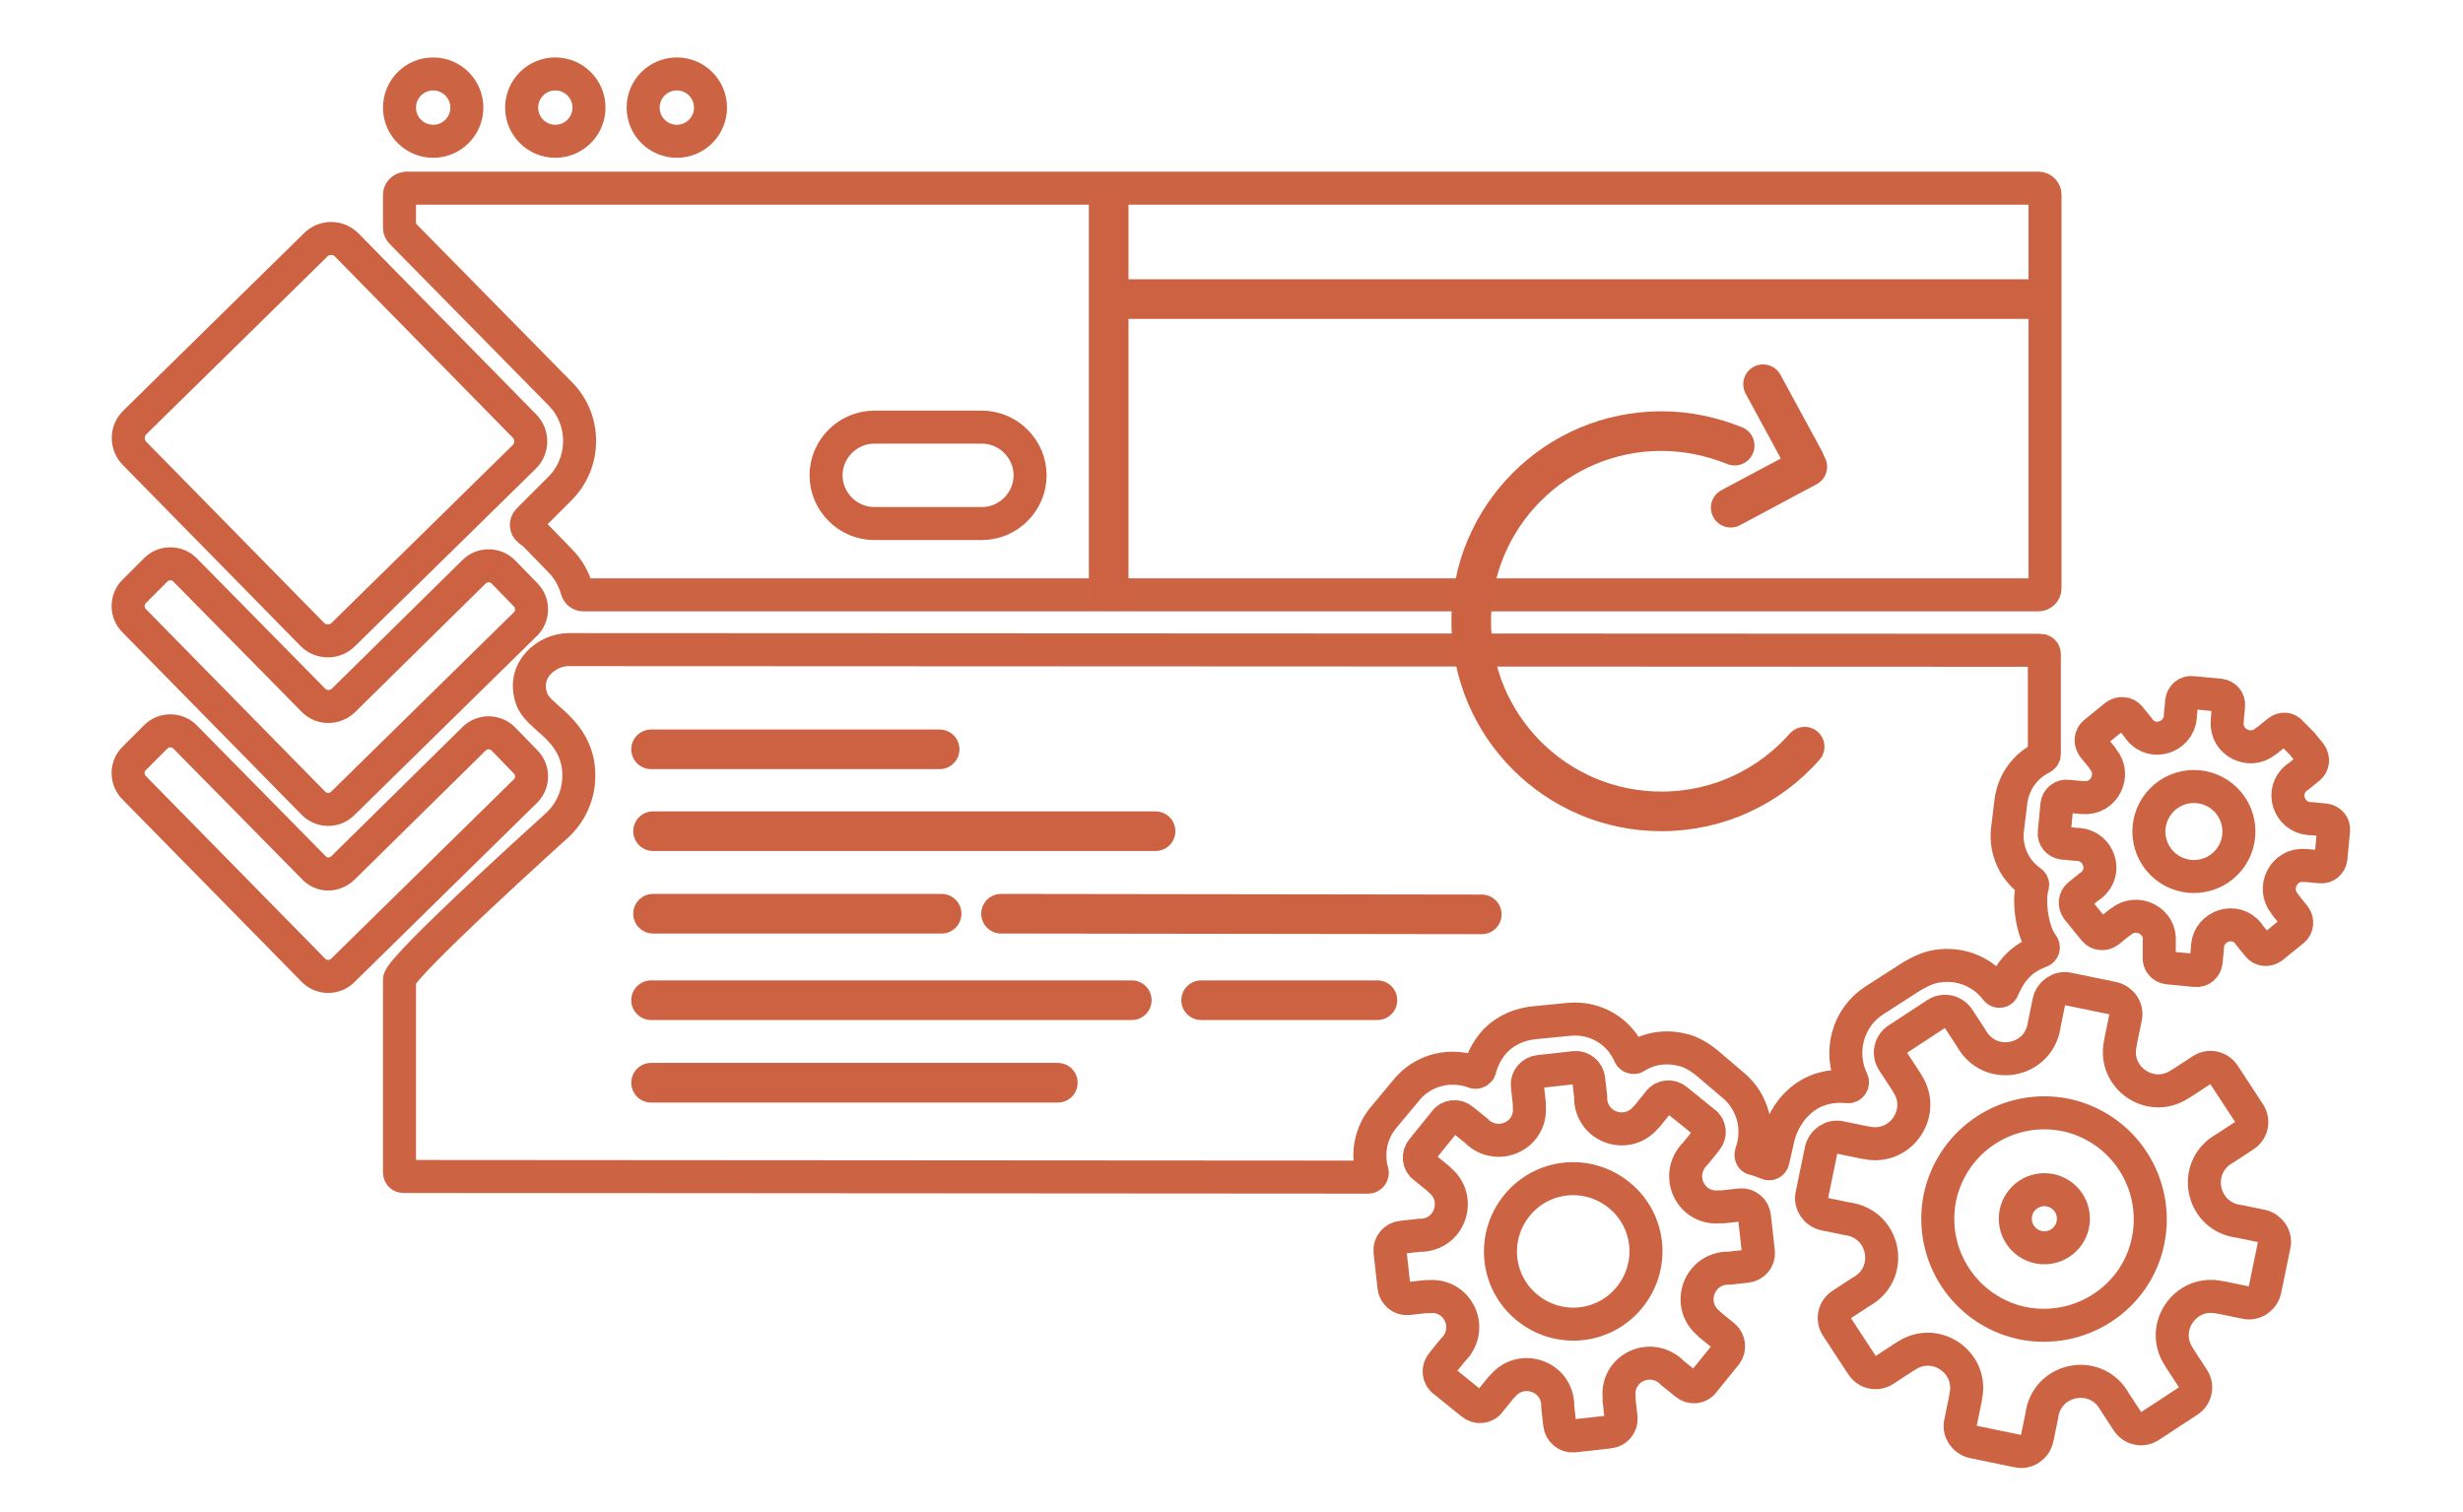 <?xml version="1.0" encoding="utf-8"?>
<!-- Generator: Adobe Illustrator 18.0.0, SVG Export Plug-In . SVG Version: 6.00 Build 0)  -->
<!DOCTYPE svg PUBLIC "-//W3C//DTD SVG 1.1//EN" "http://www.w3.org/Graphics/SVG/1.1/DTD/svg11.dtd">
<svg version="1.1" id="Layer_1" xmlns="http://www.w3.org/2000/svg" xmlns:xlink="http://www.w3.org/1999/xlink" x="0px" y="0px"
	 viewBox="0 0 373 229" enable-background="new 0 0 373 229" xml:space="preserve">
<g id="icon1" display="none">
	<g display="inline">
		<g>
			<path fill="none" stroke="#CC6242" stroke-width="5" stroke-miterlimit="10" d="M44.5,135.6C35.2,124.2,25.1,114,24.8,101
				c-0.7-25.2,18.4-34,32-34c14,0,32.4,10.1,31.7,34c-0.3,9.9-6.5,19.7-19.3,34.6c-2.7,3.1,2.2,14.2-1.5,16.6
				c-5.8,3.8-18.2,3.3-21.9,0C42.4,149.2,46.7,138.2,44.5,135.6z"/>
			<line fill="none" stroke="#CC6242" stroke-width="5" stroke-miterlimit="10" x1="45" y1="136.7" x2="68.1" y2="136.6"/>
			<path fill="none" stroke="#CC6242" stroke-width="5" stroke-miterlimit="10" d="M52.1,154.8c0,0,1,2.7,4.5,2.7
				c3.4,0,4.9-2.7,4.9-2.7H52.1z"/>
			<path fill="none" stroke="#CC6242" stroke-width="5" stroke-miterlimit="10" d="M49.6,136.7l-8.5-35c-0.1-0.4,0.5-0.7,0.7-0.3
				c2.8,4.1,7.5,8.8,9.6,8.9c2.7,0.1,15.8-8.9,5.1-9.1c-10.7-0.2,1.2,9.1,5.1,9.1c5,0,7.2-6.5,8.6-9c0.3-0.5,1-0.2,0.9,0.3
				l-7.3,35.2H49.6z"/>
			<path fill="none" stroke="#CC6242" stroke-width="5" stroke-miterlimit="10" d="M49,145.8h-3.8c-0.1,0-0.2-0.1-0.2-0.2v0
				c0-0.1,0.1-0.2,0.2-0.2H49c0.1,0,0.2,0.1,0.2,0.2v0C49.1,145.7,49.1,145.8,49,145.8z"/>
			<path fill="none" stroke="#CC6242" stroke-width="5" stroke-miterlimit="10" d="M68,145.7H56.8c-0.1,0-0.1,0-0.1-0.1v0
				c0-0.1,0-0.1,0.1-0.1H68c0.1,0,0.1,0,0.1,0.1L68,145.7C68.1,145.6,68.1,145.7,68,145.7z"/>
		</g>
		<path fill="none" stroke="#CC6242" stroke-width="5" stroke-miterlimit="10" d="M28.6,126.7l-7.3,7.6c-0.1,0.1-0.3,0.1-0.4,0l0,0
			c-0.1-0.1-0.1-0.3,0-0.4l7.3-7.6c0.1-0.1,0.3-0.1,0.4,0l0,0C28.7,126.4,28.7,126.6,28.6,126.7z"/>
		<path fill="none" stroke="#CC6242" stroke-width="5" stroke-miterlimit="10" d="M56.5,58.7V48.2c0-0.2,0.1-0.3,0.3-0.3h0
			c0.2,0,0.3,0.1,0.3,0.3v10.6c0,0.2-0.1,0.3-0.3,0.3h0C56.6,59,56.5,58.9,56.5,58.7z"/>
		<path fill="none" stroke="#CC6242" stroke-width="5" stroke-miterlimit="10" d="M28.6,71l-7.4-7.5c-0.1-0.1-0.1-0.3,0-0.4l0,0
			c0.1-0.1,0.3-0.1,0.4,0l7.4,7.5c0.1,0.1,0.1,0.3,0,0.4l0,0C28.9,71.1,28.7,71.1,28.6,71z"/>
		<path fill="none" stroke="#CC6242" stroke-width="5" stroke-miterlimit="10" d="M17,98.8H6.4c-0.2,0-0.3-0.1-0.3-0.3v0
			c0-0.2,0.1-0.3,0.3-0.3H17c0.2,0,0.3,0.1,0.3,0.3v0C17.3,98.7,17.1,98.8,17,98.8z"/>
	</g>
	<path display="inline" fill="none" stroke="#CC6242" stroke-width="5" stroke-miterlimit="10" d="M278.1,214.2h-88.5
		c-1.5,0-2.8-1.2-2.8-2.8v-63.3c0-1.5,1.2-2.8,2.8-2.8h88.5c1.5,0,2.8,1.2,2.8,2.8v63.3C280.9,213,279.7,214.2,278.1,214.2z"/>
	
		<line display="inline" fill="none" stroke="#CC6242" stroke-width="5" stroke-linecap="round" stroke-miterlimit="10" x1="186.9" y1="145.8" x2="280.3" y2="213.1"/>
	
		<line display="inline" fill="none" stroke="#CC6242" stroke-width="5" stroke-linecap="round" stroke-miterlimit="10" x1="279.5" y1="145.8" x2="187.5" y2="213.1"/>
	<path display="inline" fill="none" stroke="#CC6242" stroke-width="5" stroke-linecap="round" stroke-miterlimit="10" d="
		M268,126.5h-53.8c-1.5,0-2.7-1.2-2.7-2.7v-11.3c0-1.5,1.2-2.7,2.7-2.7H268c1.5,0,2.7,1.2,2.7,2.7v11.3
		C270.7,125.3,269.5,126.5,268,126.5z"/>
	<path display="inline" fill="none" stroke="#CC6242" stroke-width="5" stroke-linecap="round" stroke-miterlimit="10" d="
		M143.1,83.3c-23.7-55.1,72-46.7,72-46.7"/>
	<path display="inline" fill="none" stroke="#CC6242" stroke-width="5" stroke-linecap="round" stroke-miterlimit="10" d="
		M135.6,88.8l9.4,3.5c1.6,0.6,3.3-0.3,3.8-1.9l3-9.2"/>
	<path display="inline" fill="none" stroke="#CC6242" stroke-width="5" stroke-linecap="round" stroke-miterlimit="10" d="
		M217.3,45.5l6.8-7.3c1.1-1.2,1-3.2-0.2-4.2l-7.4-6.3"/>
	
		<circle display="inline" fill="none" stroke="#CC6242" stroke-width="5" stroke-linecap="round" stroke-miterlimit="10" cx="272.4" cy="44.4" r="33.7"/>
	
		<circle display="inline" fill="none" stroke="#CC6242" stroke-width="5" stroke-linecap="round" stroke-miterlimit="10" cx="272.4" cy="40" r="13.4"/>
	<path display="inline" fill="none" stroke="#CC6242" stroke-width="5" stroke-linecap="round" stroke-miterlimit="10" d="
		M272.4,78.1c8.9,0,17-3.5,23-9.1c-4.4-8.1-13.1-13.5-23-13.5c-10,0-18.6,5.5-23,13.5C255.4,74.7,263.5,78.1,272.4,78.1z"/>
	<path display="inline" fill="none" stroke="#CC6242" stroke-width="5" stroke-miterlimit="10" d="M272.4,87.5
		c-17.3,0-32.2-10.2-39.1-24.9c-0.2-0.3-0.5-0.5-0.8-0.5h-150c-2.5,0-3.4,3.2-1.3,4.5c9.8,6,17.5,16.9,17,33.8
		c-0.3,9.7-5.4,19.2-15.9,32.3c-1.3,1.6-0.1,4,1.9,4H279c1.3,0,2.4-1.1,2.4-2.4V87.7c0-0.6-0.5-1-1.1-0.9
		C277.8,87.3,275.1,87.5,272.4,87.5z"/>
	<g display="inline">
		
			<path fill="none" stroke="#CC6242" stroke-width="5" stroke-linecap="round" stroke-miterlimit="10" stroke-dasharray="10.06,8.048" d="
			M176.2,145.4l-97.5,0c-1.4,0-2.6,1.2-2.4,2.6c0.5,5.4,0.5,12.1-2.2,13.7c-5.5,3.3-13.5,4.6-19.8,4.5c-1.2,0-2.2,0.9-2.2,2.2
			l0,43.4c0,1.3,1.1,2.4,2.3,2.4h121.8c1.3,0,2.3-1.1,2.3-2.4v-64.1C178.6,146.4,177.5,145.4,176.2,145.4z"/>
	</g>
	<path display="inline" fill="none" stroke="#CC6242" stroke-width="5" stroke-miterlimit="10" d="M356.6,138.2H300
		c-0.7,0-1.2,0.6-1.2,1.2v10.4c0,7.8-3.2,11.6-6.2,13.5c-0.8,0.5-0.5,1.7,0.5,1.7h52.3c0,0,15.4,0,15.4-16.2v-9.6
		c0-0.8-0.7-1.3-1.4-1.2C357.6,138.2,356.6,138.2,356.6,138.2z"/>
	<path display="inline" fill="none" stroke="#CC6242" stroke-width="5" stroke-miterlimit="10" d="M356.6,173.6H300
		c-0.7,0-1.2,0.6-1.2,1.2v10.4c0,7.8-3.2,11.6-6.2,13.5c-0.8,0.5-0.5,1.7,0.5,1.7h52.3c0,0,15.4,0,15.4-16.2v-9.6
		c0-0.8-0.7-1.3-1.4-1.2C357.6,173.6,356.6,173.6,356.6,173.6z"/>
	<circle display="inline" fill="none" stroke="#CC6242" stroke-width="5" stroke-miterlimit="10" cx="328.8" cy="78.1" r="3.6"/>
	
		<line display="inline" fill="none" stroke="#CC6242" stroke-width="5" stroke-linecap="round" stroke-linejoin="bevel" stroke-miterlimit="10" x1="310" y1="93.1" x2="347.3" y2="93.1"/>
	
		<line display="inline" fill="none" stroke="#CC6242" stroke-width="5" stroke-linecap="round" stroke-linejoin="bevel" stroke-miterlimit="10" x1="310.1" y1="102.6" x2="337.6" y2="102.6"/>
	
		<line display="inline" fill="none" stroke="#CC6242" stroke-width="5" stroke-linecap="round" stroke-linejoin="bevel" stroke-miterlimit="10" x1="310" y1="112.1" x2="347.3" y2="112.1"/>
	<path display="inline" fill="none" stroke="#CC6242" stroke-width="5" stroke-miterlimit="10" d="M308.1,68.1
		c-2.5,3.8-5.6,7.1-9.1,9.9v36.4c0,7.8-3.2,11.6-6.2,13.5c-0.8,0.5-0.5,1.7,0.5,1.7h52.3c0,0,15.4,0,15.4-16.2V68.1H308.1z"/>
	
		<line display="inline" fill="none" stroke="#CC6242" stroke-width="5" stroke-linecap="round" stroke-linejoin="bevel" stroke-miterlimit="10" x1="106.4" y1="109.8" x2="195" y2="109.8"/>
	
		<line display="inline" fill="none" stroke="#CC6242" stroke-width="5" stroke-linecap="round" stroke-linejoin="bevel" stroke-miterlimit="10" x1="106.4" y1="118.9" x2="143.7" y2="118.9"/>
	
		<line display="inline" fill="none" stroke="#CC6242" stroke-width="5" stroke-linecap="round" stroke-linejoin="bevel" stroke-miterlimit="10" x1="171.4" y1="74.1" x2="221.9" y2="74.1"/>
</g>
<g id="icon2">
	<g>
		<path fill="none" stroke="#CC6342" stroke-width="5" stroke-miterlimit="10" d="M345,110.8l-1.6,1.3l-0.3,0.2
			c-2.4,2-6.1,0.1-5.8-3l0-0.3l0.2-2.1c0.1-0.8-0.5-1.5-1.3-1.6l-2.1-0.2h0l-2.1-0.2c-0.8-0.1-1.5,0.5-1.6,1.3l-0.2,2.1l0,0.3
			c-0.3,3.1-4.2,4.4-6.2,1.9l-0.2-0.3l-1.3-1.6c-0.5-0.6-1.4-0.7-2.1-0.2l-1.6,1.3l0,0l-1.6,1.3c-0.6,0.5-0.7,1.4-0.2,2.1l1.3,1.6
			l0.2,0.3c2,2.4,0.1,6.1-3,5.8l-0.3,0l-2.1-0.2c-0.8-0.1-1.5,0.5-1.6,1.3l-0.2,2.1v0l-0.2,2.1c-0.1,0.8,0.5,1.5,1.3,1.6l2.1,0.2
			l0.3,0c3.1,0.3,4.4,4.2,1.9,6.2l-0.3,0.2l-1.6,1.3c-0.6,0.5-0.7,1.4-0.2,2.1l1.3,1.6v0l1.3,1.6c0.5,0.6,1.4,0.7,2.1,0.2l1.6-1.3
			l0.3-0.2c2.4-2,6.1-0.1,5.8,3l0,0.3L327,145c-0.1,0.8,0.5,1.5,1.3,1.6l2.1,0.2l0,0l2.1,0.2c0.8,0.1,1.5-0.5,1.6-1.3l0.2-2.1l0-0.3
			c0.3-3.1,4.2-4.4,6.2-1.9l0.2,0.3l1.3,1.6c0.5,0.6,1.4,0.7,2.1,0.2l1.6-1.3l0,0l1.6-1.3c0.6-0.5,0.7-1.4,0.2-2.1l-1.3-1.6
			l-0.2-0.3c-2-2.4-0.1-6.1,3-5.8l0.3,0l2.1,0.2c0.8,0.1,1.5-0.5,1.6-1.3l0.2-2.1v0l0.2-2.1c0.1-0.8-0.5-1.5-1.3-1.6l-2.1-0.2
			l-0.3,0c-3.1-0.3-4.4-4.2-1.9-6.2l0.3-0.2l1.6-1.3c0.6-0.5,0.7-1.4,0.2-2.1l-1.3-1.6v0L347,111C346.5,110.3,345.6,110.3,345,110.8
			z M336.6,131.2c-2.9,2.4-7.2,2-9.6-0.9c-2.4-2.9-2-7.2,0.9-9.6c2.9-2.4,7.2-2,9.6,0.9C339.9,124.5,339.5,128.8,336.6,131.2z"/>
		<path fill="none" stroke="#CC6342" stroke-width="5" stroke-miterlimit="10" d="M261.1,202.4l-2.1-1.7l-0.3-0.3
			c-3.2-2.7-1.6-7.9,2.6-8.3l0.5,0l2.7-0.3c1.1-0.1,1.9-1.1,1.8-2.1l-0.3-2.7v0l-0.3-2.7c-0.1-1.1-1.1-1.9-2.1-1.8l-2.7,0.3l-0.5,0
			c-4.2,0.4-6.7-4.4-4-7.7l0.3-0.3l1.7-2.1c0.7-0.8,0.6-2.1-0.3-2.7l-2.1-1.7l0,0l-2.1-1.7c-0.8-0.7-2.1-0.6-2.7,0.3l-1.7,2.1
			l-0.3,0.3c-2.7,3.2-7.9,1.6-8.3-2.6l0-0.5l-0.3-2.7c-0.1-1.1-1.1-1.9-2.1-1.8l-2.7,0.3h0l-2.7,0.3c-1.1,0.1-1.9,1.1-1.8,2.1
			l0.3,2.7l0,0.5c0.4,4.2-4.4,6.7-7.7,4l-0.3-0.3l-2.1-1.7c-0.8-0.7-2.1-0.6-2.7,0.3l-1.7,2.1l0,0l-1.7,2.1
			c-0.7,0.8-0.6,2.1,0.3,2.7l2.1,1.7l0.3,0.3c3.2,2.7,1.6,7.9-2.6,8.3l-0.5,0l-2.7,0.3c-1.1,0.1-1.9,1.1-1.8,2.1l0.3,2.7v0l0.3,2.7
			c0.1,1.1,1.1,1.9,2.1,1.8l2.7-0.3l0.5,0c4.2-0.4,6.7,4.4,4,7.7l-0.3,0.3l-1.7,2.1c-0.7,0.8-0.6,2.1,0.3,2.7l2.1,1.7l0,0l2.1,1.7
			c0.8,0.7,2.1,0.6,2.7-0.3l1.7-2.1l0.3-0.3c2.7-3.2,7.9-1.6,8.3,2.6l0,0.5l0.3,2.7c0.1,1.1,1.1,1.9,2.1,1.8l2.7-0.3h0l2.7-0.3
			c1.1-0.1,1.9-1.1,1.8-2.1l-0.3-2.7l0-0.5c-0.4-4.2,4.4-6.7,7.7-4l0.3,0.3l2.1,1.7c0.8,0.7,2.1,0.6,2.7-0.3l1.7-2.1v0l1.7-2.1
			C262,204.3,261.9,203.1,261.1,202.4z M231.2,198c-4.7-3.9-5.3-10.8-1.4-15.5c3.9-4.7,10.8-5.3,15.5-1.4c4.7,3.9,5.3,10.8,1.4,15.5
			S235.9,201.9,231.2,198z"/>
		<g>
			<path fill="none" stroke="#CC6342" stroke-width="5" stroke-miterlimit="10" d="M342.5,185.7l-3.4-0.7l-0.6-0.1
				c-5.1-1.1-6.4-7.8-2-10.7l0.5-0.3l2.9-1.9c1.1-0.7,1.5-2.2,0.7-3.4l-1.9-2.9v0l-1.9-2.9c-0.7-1.1-2.2-1.5-3.4-0.7l-2.9,1.9
				l-0.5,0.3c-4.4,2.8-10-1.1-8.9-6.2l0.1-0.6l0.7-3.4c0.3-1.3-0.6-2.6-1.9-2.9l-3.4-0.7h0l-3.4-0.7c-1.3-0.3-2.6,0.6-2.9,1.9
				l-0.7,3.4l-0.1,0.6c-1.1,5.1-7.8,6.4-10.7,2l-0.3-0.5l-1.9-2.9c-0.7-1.1-2.2-1.5-3.4-0.7l-2.9,1.9l0,0l-2.9,1.9
				c-1.1,0.7-1.5,2.2-0.7,3.4l1.9,2.9l0.3,0.5c2.8,4.4-1.1,10-6.2,8.9l-0.6-0.1l-3.4-0.7c-1.3-0.3-2.6,0.6-2.9,1.9l-0.7,3.4v0
				l-0.7,3.4c-0.3,1.3,0.6,2.6,1.9,2.9l3.4,0.7l0.6,0.1c5.1,1.1,6.4,7.8,2,10.7l-0.5,0.3l-2.9,1.9c-1.1,0.7-1.5,2.2-0.7,3.4l1.9,2.9
				l0,0l1.9,2.9c0.7,1.1,2.2,1.5,3.4,0.7l2.9-1.9l0.5-0.3c4.4-2.8,10,1.1,8.9,6.2l-0.1,0.6l-0.7,3.4c-0.3,1.3,0.6,2.6,1.9,2.9
				l3.4,0.7l0,0l3.4,0.7c1.3,0.3,2.6-0.6,2.9-1.9l0.7-3.4l0.1-0.6c1.1-5.1,7.8-6.4,10.7-2l0.3,0.5l1.9,2.9c0.7,1.1,2.2,1.5,3.4,0.7
				l2.9-1.9l0,0l2.9-1.9c1.1-0.7,1.5-2.2,0.7-3.4l-1.9-2.9l-0.3-0.5c-2.8-4.4,1.1-10,6.2-8.9l0.6,0.1l3.4,0.7
				c1.3,0.3,2.6-0.6,2.9-1.9l0.7-3.4l0,0l0.7-3.4C344.7,187.3,343.8,186,342.5,185.7z M306.2,200.4c-8.7-1.9-14.2-10.4-12.4-19.1
				c1.9-8.7,10.4-14.2,19.1-12.4c8.7,1.9,14.2,10.4,12.4,19.1S314.9,202.2,306.2,200.4z"/>
			<circle fill="none" stroke="#CC6342" stroke-width="5" stroke-miterlimit="10" cx="309.6" cy="184.6" r="4.4"/>
		</g>
	</g>
	<circle fill="none" stroke="#CC6342" stroke-width="5" stroke-miterlimit="10" cx="102.5" cy="16.3" r="5.1"/>
	<circle fill="none" stroke="#CC6342" stroke-width="5" stroke-miterlimit="10" cx="84.1" cy="16.3" r="5.1"/>
	<circle fill="none" stroke="#CC6342" stroke-width="5" stroke-miterlimit="10" cx="65.6" cy="16.3" r="5.1"/>
	<path fill="none" stroke="#CC6242" stroke-width="5" stroke-miterlimit="10" d="M47.3,96.1L20.4,68.7c-1.3-1.3-1.3-3.4,0-4.7
		l27.4-26.9c1.3-1.3,3.4-1.3,4.7,0l26.9,27.4c1.3,1.3,1.3,3.4,0,4.7L52,96.1C50.7,97.4,48.6,97.4,47.3,96.1z"/>
	<path fill="none" stroke="#CC6242" stroke-width="5" stroke-miterlimit="10" d="M47.5,106.1L28,86.3c-1.2-1.2-3.2-1.2-4.4,0
		l-3.3,3.3c-1.2,1.2-1.2,3.2,0,4.4l27.2,27.7c1.2,1.2,3.2,1.2,4.4,0l27.7-27.2c1.2-1.2,1.2-3.2,0-4.4l-3.4-3.5
		c-1.2-1.2-3.2-1.2-4.4,0l-19.9,19.6C50.6,107.3,48.7,107.3,47.5,106.1z"/>
	<path fill="none" stroke="#CC6242" stroke-width="5" stroke-miterlimit="10" d="M47.5,131.4L28,111.6c-1.2-1.2-3.2-1.2-4.4,0
		l-3.3,3.3c-1.2,1.2-1.2,3.2,0,4.4L47.5,147c1.2,1.2,3.2,1.2,4.4,0l27.7-27.2c1.2-1.2,1.2-3.2,0-4.4l-3.4-3.5
		c-1.2-1.2-3.2-1.2-4.4,0l-19.9,19.6C50.6,132.7,48.7,132.7,47.5,131.4z"/>
	<path fill="none" stroke="#CC6342" stroke-width="5" stroke-miterlimit="10" d="M60.5,29.5v5c0,0.3,0.1,0.5,0.3,0.7l24.1,24.5
		c3.9,4,3.8,10.4-0.1,14.3l-4.8,4.8c-0.4,0.4-0.4,1.1,0.1,1.5c0.5,0.3,0.9,0.7,1.3,1.1l3.4,3.5c1.3,1.3,2.1,2.8,2.6,4.5
		c0.1,0.4,0.5,0.7,0.9,0.7h220.4c0.5,0,1-0.4,1-1V29.5c0-0.5-0.4-1-1-1H61.5C60.9,28.6,60.5,29,60.5,29.5z"/>
	<path fill="none" stroke="#CC6342" stroke-width="5" stroke-miterlimit="10" d="M304.5,121.7c0.3-3.1,2.1-5.6,4.7-6.9
		c0.2-0.1,0.4-0.3,0.4-0.6l0-15.1c0-0.4-0.3-0.6-0.6-0.6L86.1,98.4c-3.2,0-7.1,3-5.6,7.4c0.9,2.8,5.9,4.2,7,9.8
		c0.6,3.5-0.5,6.8-2.9,9.2c0,0-24.1,21.7-24.1,23.6c0,2.2,0,29.2,0,29.2c0,0.4,0.3,0.6,0.6,0.6l146.1,0.1c0.4,0,0.7-0.4,0.6-0.8
		c-0.8-2.8-0.2-5.9,1.7-8.2l3.5-4.2c1.7-2.1,4.3-3.3,7-3.3c1.1,0,2.3,0.2,3.3,0.6c0.3,0.1,0.7-0.1,0.8-0.4c0.4-1.6,1.2-3.1,2.4-4.4
		c1.6-1.6,3.7-2.5,6-2.7l5.1-0.5c4.1-0.4,7.7,1.9,9.2,5.4c0.1,0.3,0.6,0.5,0.9,0.3c2-1.3,4.5-1.7,7-1.1c1.4,0.3,2.7,1.1,3.8,2l4,3.4
		c3.1,2.6,4,6.8,2.7,10.3c-0.1,0.4,0.1,0.8,0.4,0.8c0.7,0.2,1.3,0.4,2,0.7c0.4,0.2,0.8,0,0.9-0.4l0.7-3.1c0.9-4.2,4.4-8.7,10.6-8.1
		c0.5,0.1,0.9-0.5,0.7-0.9c-2.1-4.3-0.7-9.6,3.4-12.2l5.6-3.6c1-0.6,2-1.1,3.1-1.4c3.8-0.9,7.5,0.5,9.7,3.4c0.3,0.4,0.9,0.3,1-0.1
		c0.7-1.5,1.9-4.3,5.7-5.7c0.4-0.1,0.6-0.6,0.3-1c-1.5-1.9-2.2-6.5-1.5-8.9c0.1-0.3,0-0.5-0.3-0.7c-2.4-1.7-3.8-4.6-3.5-7.7
		L304.5,121.7z"/>
	
		<line fill="none" stroke="#CC6242" stroke-width="6" stroke-linecap="round" stroke-miterlimit="10" x1="98.6" y1="113.5" x2="142.3" y2="113.5"/>
	
		<line fill="none" stroke="#CC6242" stroke-width="6" stroke-linecap="round" stroke-miterlimit="10" x1="98.9" y1="125.9" x2="175" y2="125.9"/>
	
		<line fill="none" stroke="#CC6242" stroke-width="6" stroke-linecap="round" stroke-miterlimit="10" x1="98.9" y1="138.4" x2="142.6" y2="138.4"/>
	
		<line fill="none" stroke="#CC6242" stroke-width="6" stroke-linecap="round" stroke-miterlimit="10" x1="151.6" y1="138.4" x2="224.4" y2="138.5"/>
	
		<line fill="none" stroke="#CC6242" stroke-width="6" stroke-linecap="round" stroke-miterlimit="10" x1="98.6" y1="151.5" x2="171.4" y2="151.5"/>
	
		<line fill="none" stroke="#CC6242" stroke-width="6" stroke-linecap="round" stroke-miterlimit="10" x1="181.9" y1="151.5" x2="208.6" y2="151.5"/>
	
		<line fill="none" stroke="#CC6242" stroke-width="6" stroke-linecap="round" stroke-miterlimit="10" x1="98.6" y1="164" x2="160.2" y2="164"/>
	<path fill="none" stroke="#CC6242" stroke-width="6" stroke-linecap="round" stroke-miterlimit="10" d="M263.4,69.8"/>
	<path fill="none" stroke="#CC6242" stroke-width="6" stroke-linecap="round" stroke-miterlimit="10" d="M273.3,113.1
		c-5.3,6-13,9.8-21.7,9.8c-15.9,0-28.8-12.9-28.8-28.8s12.9-28.8,28.8-28.8c3.9,0,7.6,0.8,11.1,2.2"/>
	
		<line fill="none" stroke="#CC6242" stroke-width="6" stroke-linecap="round" stroke-miterlimit="10" x1="267" y1="58.2" x2="273.3" y2="69.8"/>
	
		<line fill="none" stroke="#CC6242" stroke-width="6" stroke-linecap="round" stroke-miterlimit="10" x1="262.1" y1="76.9" x2="273.7" y2="70.7"/>
	<line fill="none" stroke="#CC6242" stroke-width="6" stroke-miterlimit="10" x1="167.9" y1="30.4" x2="167.9" y2="92"/>
	<line fill="none" stroke="#CC6242" stroke-width="6" stroke-miterlimit="10" x1="308.7" y1="45.3" x2="169.9" y2="45.3"/>
	<path fill="none" stroke="#CC6242" stroke-width="5" stroke-miterlimit="10" d="M148.7,79.3h-16.3c-4,0-7.3-3.3-7.3-7.3v0
		c0-4,3.3-7.3,7.3-7.3h16.3c4,0,7.3,3.3,7.3,7.3v0C156,76,152.7,79.3,148.7,79.3z"/>
</g>
</svg>
